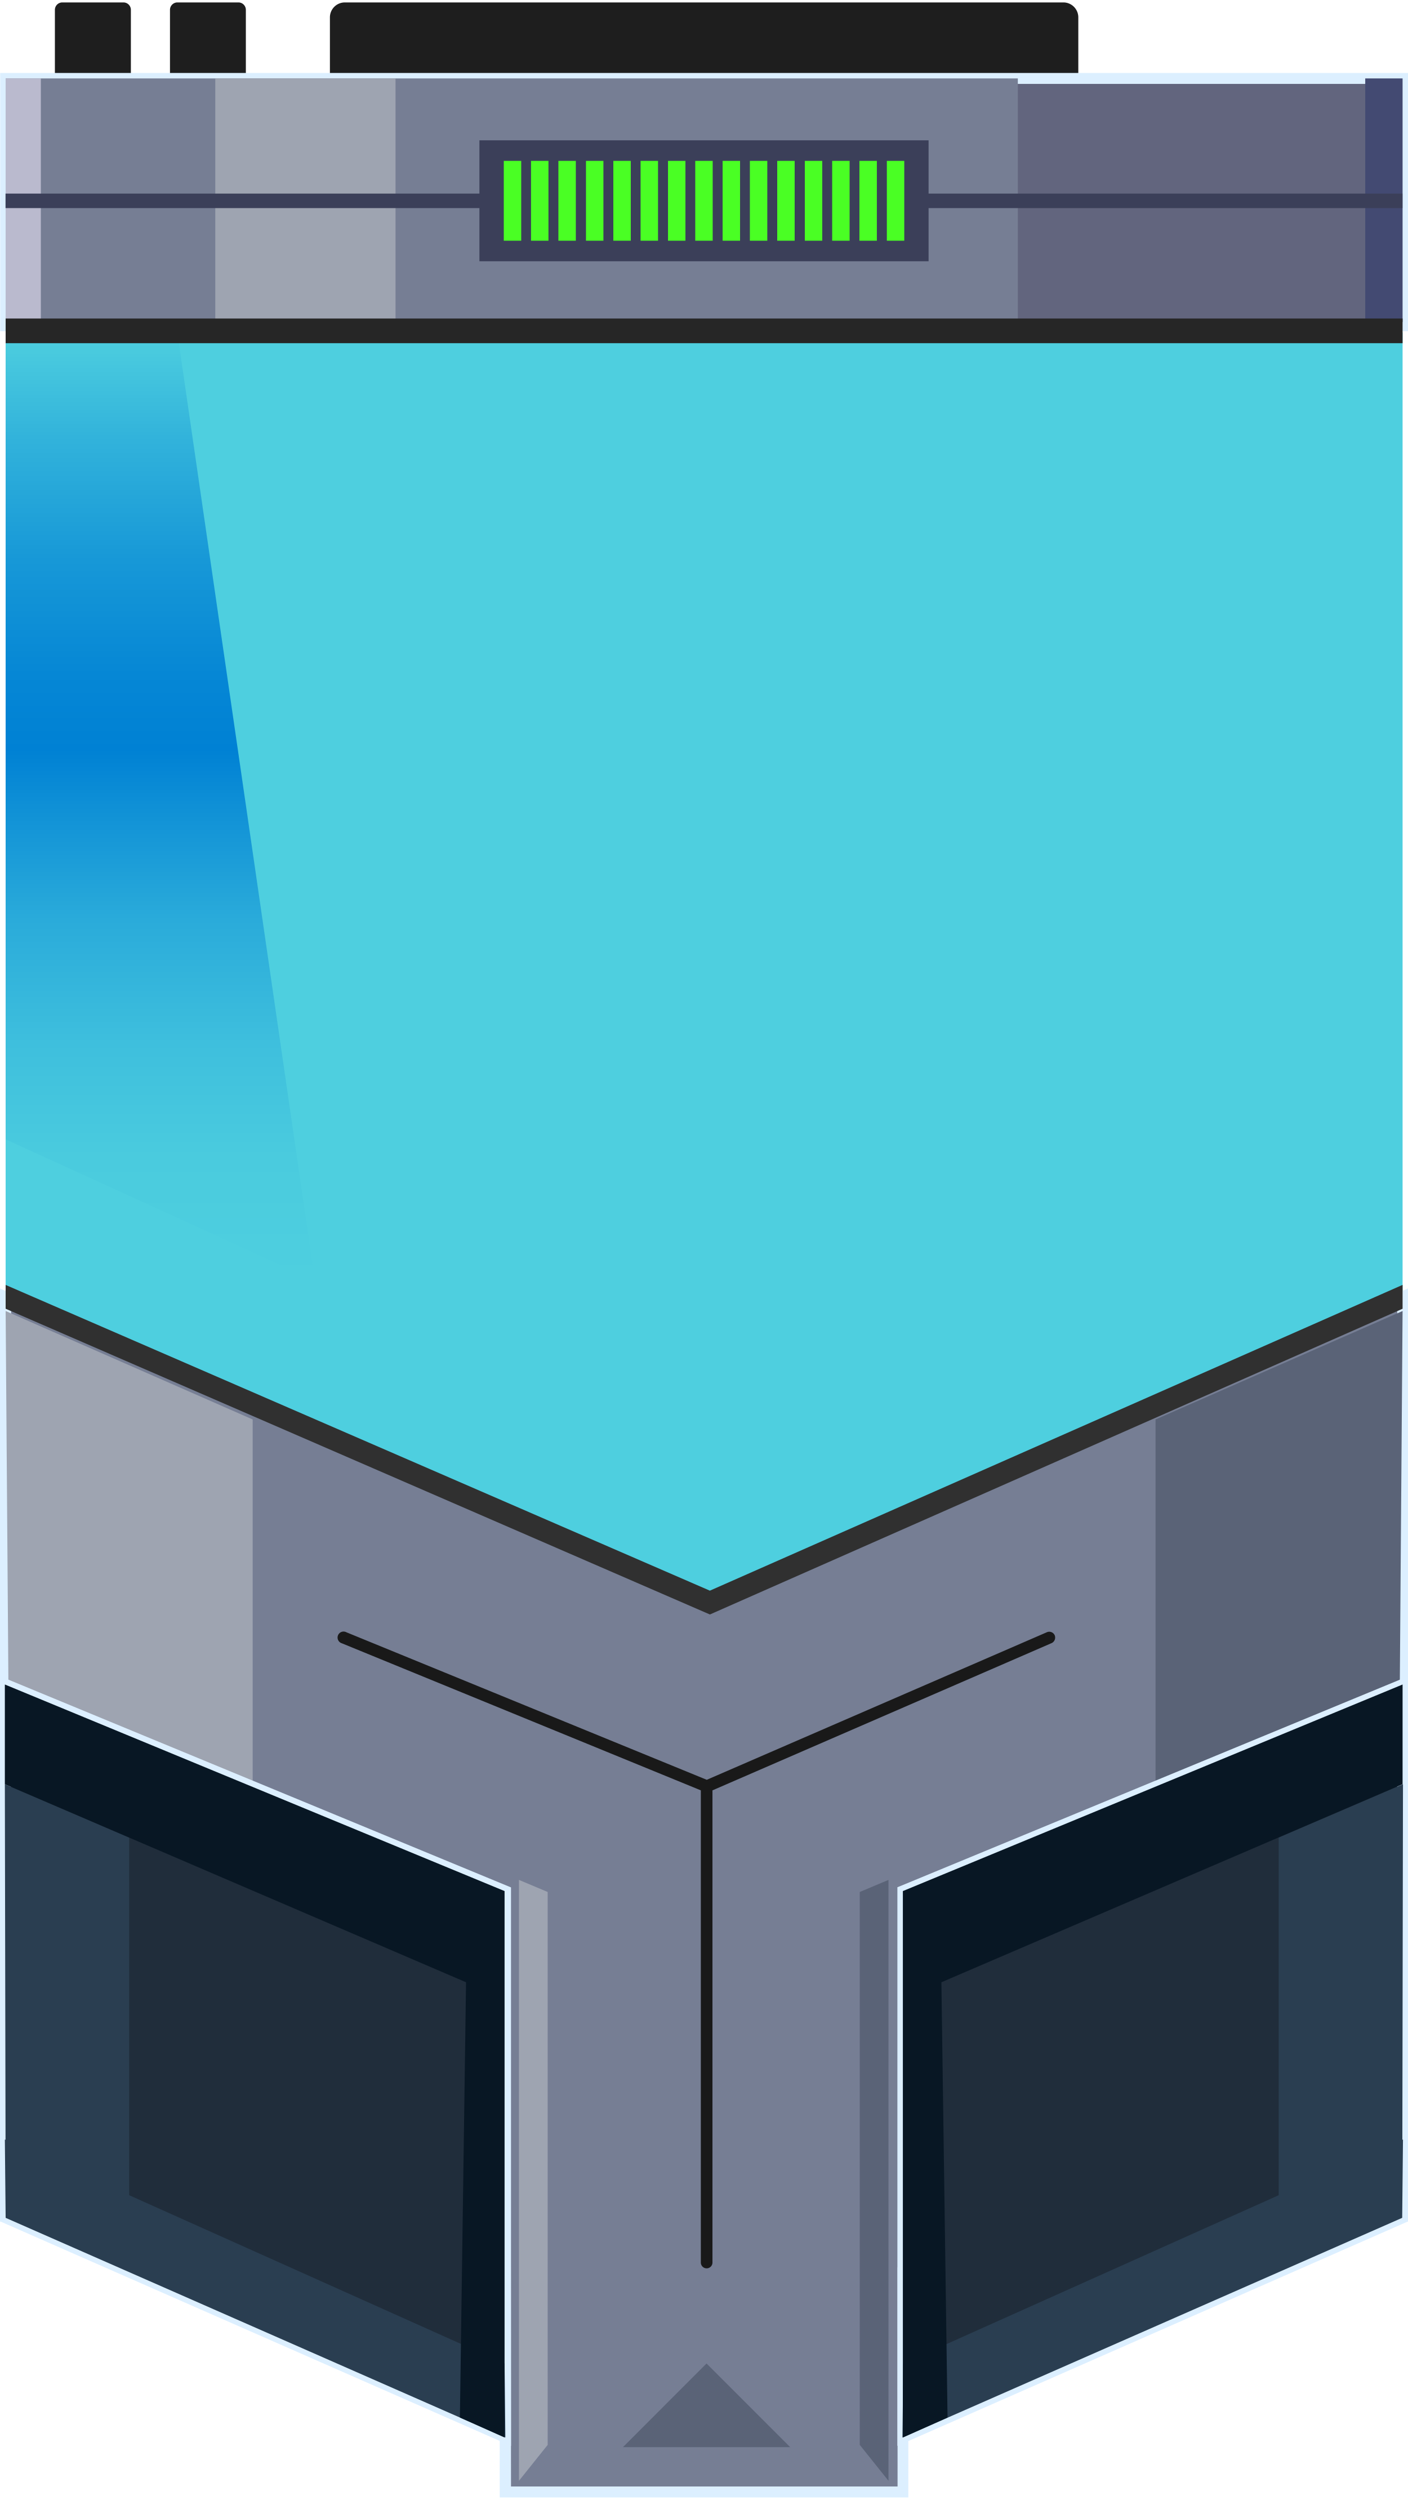 <svg xmlns="http://www.w3.org/2000/svg"  width="249" height="442" viewBox="0 0 249.58 442.17">
  <defs>
    <linearGradient id="linear-gradient" x1="0.5" x2="0.5" y2="1" gradientUnits="objectBoundingBox">
      <stop offset="0" stop-color="#4ecfdf"/>
      <stop offset="0.11" stop-color="#32b3db"/>
      <stop offset="0.24" stop-color="#1798d7"/>
      <stop offset="0.36" stop-color="#0687d5"/>
      <stop offset="0.44" stop-color="#0081d4"/>
      <stop offset="0.5" stop-color="#0f90d6"/>
      <stop offset="0.62" stop-color="#2aabda"/>
      <stop offset="0.75" stop-color="#3ebfdd"/>
      <stop offset="0.87" stop-color="#4acbde"/>
      <stop offset="1" stop-color="#4ecfdf"/>
    </linearGradient>
    <linearGradient id="linear-gradient-2" x1="0.5" y1="0" x2="0.5" y2="1" />
    <linearGradient id="linear-gradient-3" x1="0.5" y1="1" x2="0.5" y2="0" />
    <linearGradient id="linear-gradient-4" x1="-11.841" y1="1" x2="-11.841" y2="0" />
    <clipPath id="clip-path">
      <rect id="Rectangle_3186"  width="247.62" height="247.62" transform="translate(467.42 136.32)" fill="none"/>
    </clipPath>
  </defs>
  <g id="Group_566"  transform="translate(-466.42 -77.83)">
    <rect id="Rectangle_3185"  width="247.62" height="247.62" transform="translate(467.42 136.32)" fill="#4ecfdf"/>
    <path id="Path_2895"  d="M527.55,77.83H654.91a2.65,2.65,0,0,1,2.65,2.65V91.3H524.9V80.48a2.65,2.65,0,0,1,2.65-2.65Z" fill="#1e1e1e"/>
    <path id="Path_2896"  d="M477.48,77.83H488.3a1.32,1.32,0,0,1,1.32,1.32V91.3H476.15V79.15a1.32,1.32,0,0,1,1.33-1.32Z" fill="#1e1e1e"/>
    <path id="Path_2897"  d="M497.87,77.83H508.7a1.32,1.32,0,0,1,1.3,1.32V91.3H496.55V79.15A1.32,1.32,0,0,1,497.87,77.83Z" fill="#1e1e1e"/>
    <path id="Path_2898"  d="M522.23,304.36,497.85,136.32H467.42v143Z" fill="url(#linear-gradient)"/>
    <path id="Path_2899"  d="M660.23,304.36l24.38-168.04h30.43v143Z" fill="url(#linear-gradient-2)"/>
    <path id="Path_2900"  d="M560.4,267.18l-28.55,4.24L511.57,135h28.56Z" fill="url(#linear-gradient-3)"/>
    <path id="Path_2901"  d="M622.43,267.18l28.55,4.24L671.25,135H642.7Z" fill="url(#linear-gradient-4)"/>
    <path id="Path_2902"  d="M592.26,361.41,467.42,307.22V470.2L556,480.1v38.92h70.46V480.1l88.58-9.9V307.22Z" fill="#767e94"/>
    <path id="Path_2903"  d="M627.43,520H555V481l-88.58-9.9V305.75l1.36.59,124.45,54L716,305.74V471.06L627.43,481ZM557,518.06h68.52V479.23l88.58-9.9V308.71L592.26,362.47l-.39-.17L468.39,308.7V469.33l88.58,9.9Z" fill="#dcefff"/>
    <path id="Path_2904"  d="M714.22,420.32H671.25V328.96l43.79-19.22Z" fill="#5a6377"/>
    <path id="Path_2905"  d="M468.24,420.32h42.97V328.96l-43.79-19.22Z" fill="#9ea4b1"/>
    <path id="Path_2906"  d="M467.42,375.93,556,412.54v96.84l-88.58-38.93Z" fill="#202d3b"/>
    <path id="Path_2907"  d="M557,510.86l-90.52-39.77V374.48L557,411.89Zm-88.58-41L555,507.9V413.19l-86.64-35.81Z" fill="#dcefff"/>
    <path id="Path_2908"  d="M715.04,375.93l-88.58,36.61v96.84l88.58-38.93Z" fill="#202d3b"/>
    <path id="Path_2909"  d="M625.49,510.86v-99l.6-.24L716,374.48v96.61l-.58.25Zm1.94-97.67V507.9l86.64-38.08V377.38Z" fill="#dcefff"/>
    <path id="Path_2910"  d="M555.86,496.26l-66.54-29.82V403.06l-22.04-9.46.12,63.02-.12-.05.14,13.88L556,509.38Z" fill="#2a3e51"/>
    <path id="Path_2911"  d="M626.53,496.26l66.55-29.82V403.06l22.03-9.46L715,456.62l.11-.05-.14,13.88-88.58,38.93Z" fill="#2a3e51"/>
    <path id="Path_2912"  d="M652.77,368.62l-60.06,26.07v83.68a1.03,1.03,0,1,1-2.06,0V394.69L527,368.62a1.06,1.06,0,1,1,.81-1.95l63.89,26.15,60.28-26.15a1.06,1.06,0,0,1,1.4.55,1.08,1.08,0,0,1-.61,1.4Z" fill="#191919"/>
    <g id="Group_563"  clip-path="url(#clip-path)">
      <path id="Path_2913"  d="M592.26,363.52l-.77-.33L463.44,307.61l1.54-3.55L592.25,359.3l125.87-55.55,1.56,3.54Z" fill="#303030"/>
    </g>
    <rect id="Rectangle_3187"  width="247.62" height="43.83" transform="translate(467.42 91.3)" fill="#62657e"/>
    <path id="Path_2914"  d="M716,136.1H466.45V90.33H716Zm-247.62-1.93H714.07V92.27H468.39Z" fill="#dcefff"/>
    <rect id="Rectangle_3188"  width="179.42" height="45.12" transform="translate(467.42 91.3)" fill="#767e94"/>
    <rect id="Rectangle_3189"  width="31.95" height="45.12" transform="translate(504.58 91.3)" fill="#9ea4b1"/>
    <rect id="Rectangle_3190"  width="6.24" height="43.17" transform="translate(467.42 91.3)" fill="#babace"/>
    <rect id="Rectangle_3191"  width="6.62" height="43.17" transform="translate(708.42 91.3)" fill="#434a72"/>
    <rect id="Rectangle_3192"  width="247.62" height="4.37" transform="translate(467.42 133.85)" fill="#262626"/>
    <rect id="Rectangle_3193"  width="247.62" height="2.57" transform="translate(467.4 111.71)" fill="#3b3f59"/>
    <rect id="Rectangle_3194"  width="79.62" height="21.43" transform="translate(551.4 102.27)" fill="#3b3f59"/>
    <rect id="Rectangle_3195"  width="3.09" height="14.15" transform="translate(618.76 105.91)" fill="#4aff24"/>
    <rect id="Rectangle_3196"  width="3.09" height="14.15" transform="translate(623.62 105.91)" fill="#4aff24"/>
    <rect id="Rectangle_3197"  width="3.09" height="14.15" transform="translate(609.08 105.91)" fill="#4aff24"/>
    <rect id="Rectangle_3198"  width="3.09" height="14.15" transform="translate(613.93 105.91)" fill="#4aff24"/>
    <rect id="Rectangle_3199"  width="3.09" height="14.15" transform="translate(599.34 105.91)" fill="#4aff24"/>
    <rect id="Rectangle_3200"  width="3.09" height="14.15" transform="translate(604.19 105.91)" fill="#4aff24"/>
    <rect id="Rectangle_3201"  width="3.09" height="14.15" transform="translate(589.66 105.91)" fill="#4aff24"/>
    <rect id="Rectangle_3202"  width="3.09" height="14.15" transform="translate(594.51 105.91)" fill="#4aff24"/>
    <rect id="Rectangle_3203"  width="3.09" height="14.15" transform="translate(579.97 105.91)" fill="#4aff24"/>
    <rect id="Rectangle_3204"  width="3.09" height="14.15" transform="translate(584.83 105.91)" fill="#4aff24"/>
    <rect id="Rectangle_3205"  width="3.09" height="14.15" transform="translate(570.29 105.91)" fill="#4aff24"/>
    <rect id="Rectangle_3206"  width="3.09" height="14.15" transform="translate(575.14 105.91)" fill="#4aff24"/>
    <rect id="Rectangle_3207"  width="3.09" height="14.15" transform="translate(560.55 105.91)" fill="#4aff24"/>
    <rect id="Rectangle_3208"  width="3.09" height="14.15" transform="translate(565.4 105.91)" fill="#4aff24"/>
    <rect id="Rectangle_3209"  width="3.09" height="14.15" transform="translate(555.72 105.91)" fill="#4aff24"/>
    <path id="Path_2915"  d="M626.46,509.38V412.54l88.58-36.61V393.6l-81.75,35.1,1.09,77.14Z" fill="#081724"/>
    <path id="Path_2916"  d="M555.86,509.38V412.54l-88.58-36.61V393.6l81.75,35.1-1.09,77.14Z" fill="#081724"/>
    <path id="Path_2917"  d="M558.41,410.56V517.05l5.09-6.36V412.7Z" fill="#9ea4b1"/>
    <path id="Path_2918"  d="M623.91,410.56V517.05l-5.09-6.36V412.7Z" fill="#5a6377"/>
    <path id="Path_2919"  d="M576.84,511.09l14.82-14.83,14.83,14.83" fill="#5a6377"/>
  </g>
</svg>
